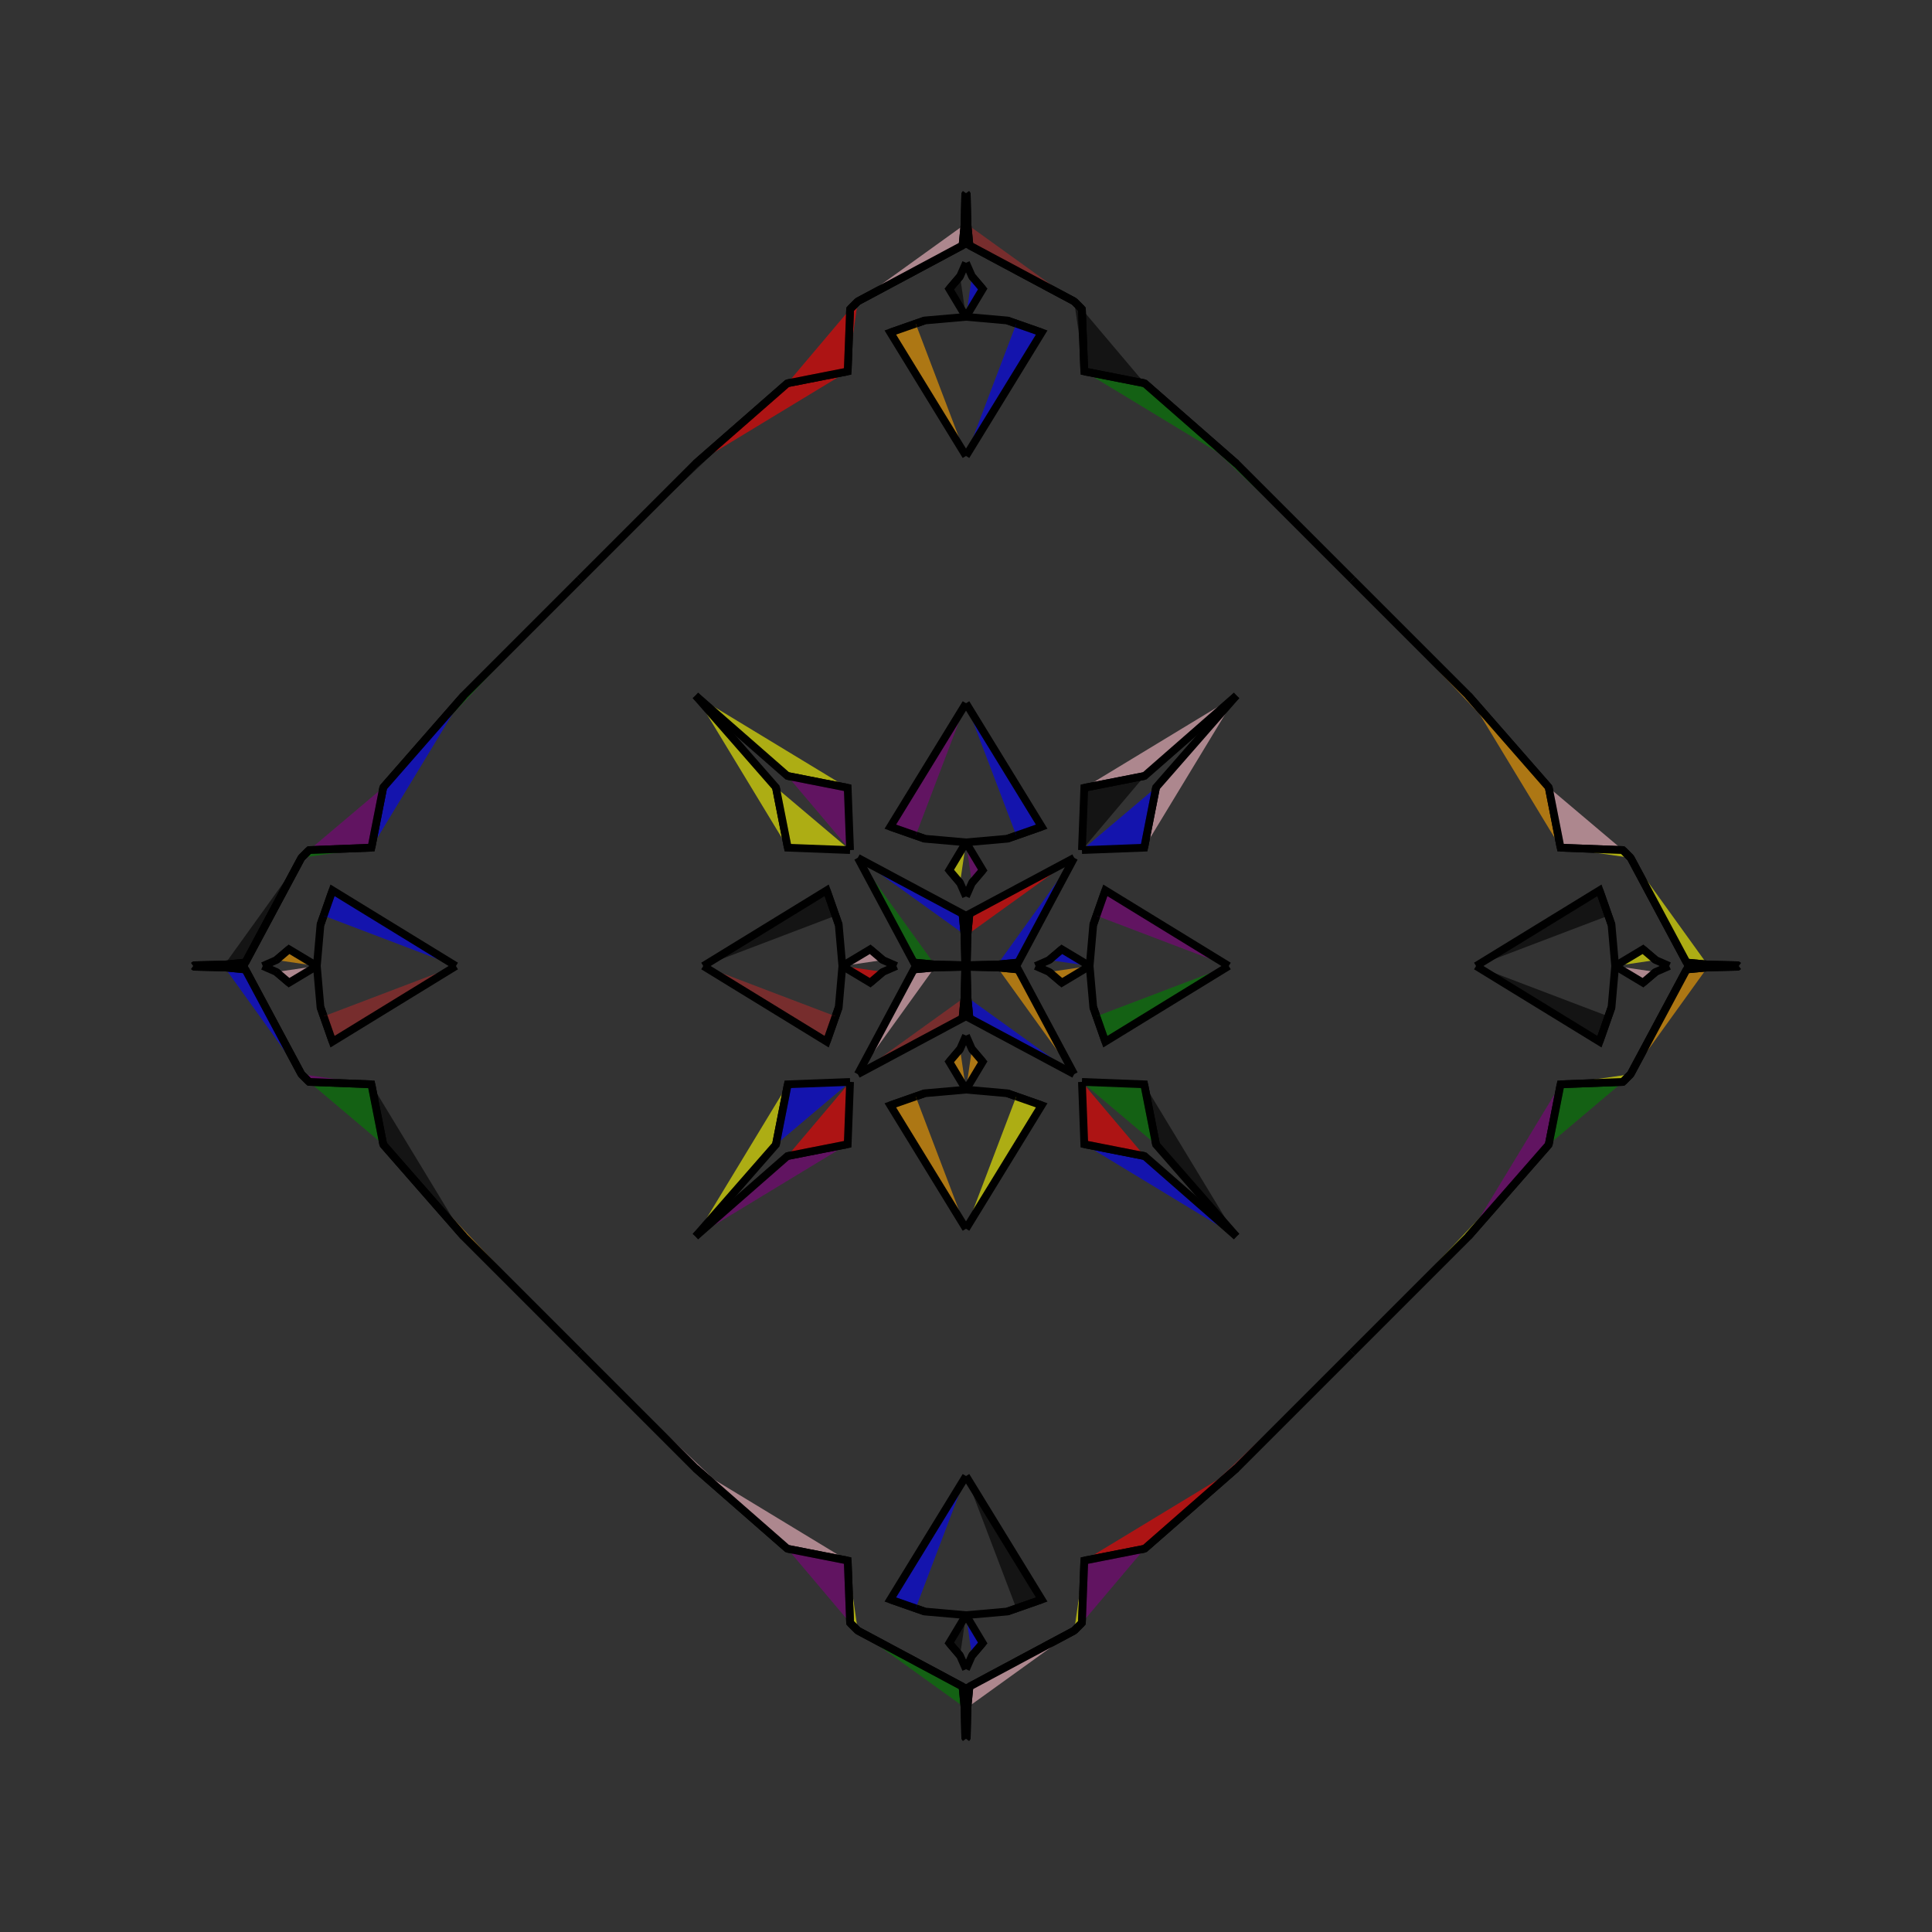 <?xml version="1.0" encoding="UTF-8"?>
<svg xmlns="http://www.w3.org/2000/svg" xmlns:xlink="http://www.w3.org/1999/xlink"
     width="250" height="250" viewBox="-125.0 -125.0 250 250">
<rect x="-125.0" y="-125.0" width="250" height="250" fill="#333333" stroke="none"/>
<defs>
</defs>
<path d="M9.0,-0.0 L10.76,-0.771 L12.396,-2.162" fill="brown" fill-opacity="0.6" stroke="black" stroke-width="1" />
<path d="M9.0,-0.0 L10.76,0.771 L12.396,2.162" fill="pink" fill-opacity="0.6" stroke="black" stroke-width="1" />
<path d="M10.76,-0.771 L12.396,-2.162 L16.0,-0.0" fill="blue" fill-opacity="0.6" stroke="black" stroke-width="1" />
<path d="M10.76,0.771 L12.396,2.162 L16.0,-0.0" fill="orange" fill-opacity="0.6" stroke="black" stroke-width="1" />
<path d="M16.0,-0.0 L16.47,-5.344 L16.878,-6.512" fill="orange" fill-opacity="0.6" stroke="black" stroke-width="1" />
<path d="M16.0,-0.0 L16.47,5.344 L16.878,6.512" fill="brown" fill-opacity="0.6" stroke="black" stroke-width="1" />
<path d="M16.47,-5.344 L16.878,-6.512 L18.028,-9.792" fill="red" fill-opacity="0.6" stroke="black" stroke-width="1" />
<path d="M16.47,5.344 L16.878,6.512 L18.028,9.792" fill="brown" fill-opacity="0.6" stroke="black" stroke-width="1" />
<path d="M16.878,-6.512 L18.028,-9.792 L34.0,-0.0" fill="purple" fill-opacity="0.6" stroke="black" stroke-width="1" />
<path d="M16.878,6.512 L18.028,9.792 L34.0,-0.0" fill="green" fill-opacity="0.6" stroke="black" stroke-width="1" />
<path d="M50.0,50.0 L35.0,65.0 L23.11,75.404" fill="brown" fill-opacity="0.6" stroke="black" stroke-width="1" />
<path d="M50.0,-50.0 L35.0,-65.0 L23.11,-75.404" fill="green" fill-opacity="0.6" stroke="black" stroke-width="1" />
<path d="M35.0,-35.0 L24.596,-23.11 L23.06,-15.309" fill="pink" fill-opacity="0.6" stroke="black" stroke-width="1" />
<path d="M35.0,35.0 L24.596,23.11 L23.06,15.309" fill="black" fill-opacity="0.6" stroke="black" stroke-width="1" />
<path d="M24.596,-23.11 L23.06,-15.309 L15.0,-15.0" fill="blue" fill-opacity="0.6" stroke="black" stroke-width="1" />
<path d="M24.596,23.11 L23.06,15.309 L15.0,15.0" fill="green" fill-opacity="0.6" stroke="black" stroke-width="1" />
<path d="M15.309,76.94 L15.0,85.0 L14.0,86.0" fill="yellow" fill-opacity="0.6" stroke="black" stroke-width="1" />
<path d="M15.309,-76.94 L15.0,-85.0 L14.0,-86.0" fill="black" fill-opacity="0.6" stroke="black" stroke-width="1" />
<path d="M15.0,85.0 L14.0,86.0 L0.448,93.252" fill="pink" fill-opacity="0.6" stroke="black" stroke-width="1" />
<path d="M15.0,-85.0 L14.0,-86.0 L0.448,-93.252" fill="purple" fill-opacity="0.6" stroke="black" stroke-width="1" />
<path d="M14.0,-14.0 L6.748,-0.448 L4.061,-0.19" fill="blue" fill-opacity="0.6" stroke="black" stroke-width="1" />
<path d="M14.0,14.0 L6.748,0.448 L4.061,0.19" fill="orange" fill-opacity="0.6" stroke="black" stroke-width="1" />
<path d="M6.748,-0.448 L4.061,-0.19 L0.136,-0.098" fill="purple" fill-opacity="0.6" stroke="black" stroke-width="1" />
<path d="M6.748,0.448 L4.061,0.19 L0.136,0.098" fill="yellow" fill-opacity="0.6" stroke="black" stroke-width="1" />
<path d="M4.061,-0.19 L0.136,-0.098 L0.0,-0.0" fill="red" fill-opacity="0.6" stroke="black" stroke-width="1" />
<path d="M4.061,0.19 L0.136,0.098 L0.0,-0.0" fill="red" fill-opacity="0.6" stroke="black" stroke-width="1" />
<path d="M-9.0,-0.0 L-10.76,-0.771 L-12.396,-2.162" fill="brown" fill-opacity="0.6" stroke="black" stroke-width="1" />
<path d="M-9.0,-0.0 L-10.76,0.771 L-12.396,2.162" fill="black" fill-opacity="0.6" stroke="black" stroke-width="1" />
<path d="M-10.76,-0.771 L-12.396,-2.162 L-16.0,-0.0" fill="pink" fill-opacity="0.6" stroke="black" stroke-width="1" />
<path d="M-10.76,0.771 L-12.396,2.162 L-16.0,-0.0" fill="red" fill-opacity="0.6" stroke="black" stroke-width="1" />
<path d="M-16.0,-0.0 L-16.47,-5.344 L-16.878,-6.512" fill="orange" fill-opacity="0.6" stroke="black" stroke-width="1" />
<path d="M-16.0,-0.0 L-16.47,5.344 L-16.878,6.512" fill="orange" fill-opacity="0.6" stroke="black" stroke-width="1" />
<path d="M-16.47,-5.344 L-16.878,-6.512 L-18.028,-9.792" fill="black" fill-opacity="0.6" stroke="black" stroke-width="1" />
<path d="M-16.47,5.344 L-16.878,6.512 L-18.028,9.792" fill="pink" fill-opacity="0.6" stroke="black" stroke-width="1" />
<path d="M-16.878,-6.512 L-18.028,-9.792 L-34.0,-0.0" fill="black" fill-opacity="0.6" stroke="black" stroke-width="1" />
<path d="M-16.878,6.512 L-18.028,9.792 L-34.0,-0.0" fill="brown" fill-opacity="0.6" stroke="black" stroke-width="1" />
<path d="M-50.0,50.0 L-35.0,65.0 L-23.11,75.404" fill="pink" fill-opacity="0.6" stroke="black" stroke-width="1" />
<path d="M-50.0,-50.0 L-35.0,-65.0 L-23.11,-75.404" fill="black" fill-opacity="0.6" stroke="black" stroke-width="1" />
<path d="M-35.0,-35.0 L-24.596,-23.11 L-23.06,-15.309" fill="yellow" fill-opacity="0.6" stroke="black" stroke-width="1" />
<path d="M-35.0,35.0 L-24.596,23.11 L-23.06,15.309" fill="yellow" fill-opacity="0.6" stroke="black" stroke-width="1" />
<path d="M-24.596,-23.11 L-23.06,-15.309 L-15.0,-15.0" fill="yellow" fill-opacity="0.6" stroke="black" stroke-width="1" />
<path d="M-24.596,23.11 L-23.06,15.309 L-15.0,15.0" fill="blue" fill-opacity="0.6" stroke="black" stroke-width="1" />
<path d="M-15.309,76.94 L-15.0,85.0 L-14.0,86.0" fill="yellow" fill-opacity="0.6" stroke="black" stroke-width="1" />
<path d="M-15.309,-76.94 L-15.0,-85.0 L-14.0,-86.0" fill="red" fill-opacity="0.6" stroke="black" stroke-width="1" />
<path d="M-15.0,85.0 L-14.0,86.0 L-0.448,93.252" fill="orange" fill-opacity="0.6" stroke="black" stroke-width="1" />
<path d="M-15.0,-85.0 L-14.0,-86.0 L-0.448,-93.252" fill="orange" fill-opacity="0.6" stroke="black" stroke-width="1" />
<path d="M-14.0,-14.0 L-6.748,-0.448 L-4.061,-0.19" fill="green" fill-opacity="0.6" stroke="black" stroke-width="1" />
<path d="M-14.0,14.0 L-6.748,0.448 L-4.061,0.19" fill="pink" fill-opacity="0.6" stroke="black" stroke-width="1" />
<path d="M-6.748,-0.448 L-4.061,-0.19 L-0.136,-0.098" fill="red" fill-opacity="0.6" stroke="black" stroke-width="1" />
<path d="M-6.748,0.448 L-4.061,0.19 L-0.136,0.098" fill="orange" fill-opacity="0.6" stroke="black" stroke-width="1" />
<path d="M-4.061,-0.19 L-0.136,-0.098 L0.0,-0.0" fill="black" fill-opacity="0.6" stroke="black" stroke-width="1" />
<path d="M-4.061,0.19 L-0.136,0.098 L0.0,-0.0" fill="yellow" fill-opacity="0.6" stroke="black" stroke-width="1" />
<path d="M91.0,-0.0 L89.24,0.771 L87.604,2.162" fill="pink" fill-opacity="0.6" stroke="black" stroke-width="1" />
<path d="M91.0,-0.0 L89.24,-0.771 L87.604,-2.162" fill="blue" fill-opacity="0.6" stroke="black" stroke-width="1" />
<path d="M89.24,0.771 L87.604,2.162 L84.0,-0.0" fill="pink" fill-opacity="0.6" stroke="black" stroke-width="1" />
<path d="M89.24,-0.771 L87.604,-2.162 L84.0,-0.0" fill="yellow" fill-opacity="0.6" stroke="black" stroke-width="1" />
<path d="M84.0,-0.0 L83.53,5.344 L83.122,6.512" fill="brown" fill-opacity="0.6" stroke="black" stroke-width="1" />
<path d="M84.0,-0.0 L83.53,-5.344 L83.122,-6.512" fill="pink" fill-opacity="0.6" stroke="black" stroke-width="1" />
<path d="M83.53,5.344 L83.122,6.512 L81.972,9.792" fill="black" fill-opacity="0.6" stroke="black" stroke-width="1" />
<path d="M83.53,-5.344 L83.122,-6.512 L81.972,-9.792" fill="red" fill-opacity="0.6" stroke="black" stroke-width="1" />
<path d="M83.122,6.512 L81.972,9.792 L66.0,-0.0" fill="black" fill-opacity="0.6" stroke="black" stroke-width="1" />
<path d="M83.122,-6.512 L81.972,-9.792 L66.0,-0.0" fill="black" fill-opacity="0.6" stroke="black" stroke-width="1" />
<path d="M50.0,50.0 L65.0,35.0 L75.404,23.11" fill="yellow" fill-opacity="0.6" stroke="black" stroke-width="1" />
<path d="M50.0,-50.0 L65.0,-35.0 L75.404,-23.11" fill="orange" fill-opacity="0.6" stroke="black" stroke-width="1" />
<path d="M65.0,35.0 L75.404,23.11 L76.94,15.309" fill="purple" fill-opacity="0.6" stroke="black" stroke-width="1" />
<path d="M65.0,-35.0 L75.404,-23.11 L76.94,-15.309" fill="orange" fill-opacity="0.6" stroke="black" stroke-width="1" />
<path d="M75.404,23.11 L76.94,15.309 L85.0,15.0" fill="green" fill-opacity="0.6" stroke="black" stroke-width="1" />
<path d="M75.404,-23.11 L76.94,-15.309 L85.0,-15.0" fill="pink" fill-opacity="0.6" stroke="black" stroke-width="1" />
<path d="M76.94,15.309 L85.0,15.0 L86.0,14.0" fill="yellow" fill-opacity="0.6" stroke="black" stroke-width="1" />
<path d="M76.94,-15.309 L85.0,-15.0 L86.0,-14.0" fill="yellow" fill-opacity="0.6" stroke="black" stroke-width="1" />
<path d="M85.0,15.0 L86.0,14.0 L93.252,0.448" fill="green" fill-opacity="0.6" stroke="black" stroke-width="1" />
<path d="M85.0,-15.0 L86.0,-14.0 L93.252,-0.448" fill="brown" fill-opacity="0.6" stroke="black" stroke-width="1" />
<path d="M86.0,14.0 L93.252,0.448 L95.939,0.19" fill="orange" fill-opacity="0.6" stroke="black" stroke-width="1" />
<path d="M86.0,-14.0 L93.252,-0.448 L95.939,-0.19" fill="yellow" fill-opacity="0.6" stroke="black" stroke-width="1" />
<path d="M93.252,0.448 L95.939,0.19 L99.864,0.098" fill="pink" fill-opacity="0.6" stroke="black" stroke-width="1" />
<path d="M93.252,-0.448 L95.939,-0.19 L99.864,-0.098" fill="blue" fill-opacity="0.6" stroke="black" stroke-width="1" />
<path d="M95.939,0.19 L99.864,0.098 L100.0,-0.0" fill="orange" fill-opacity="0.6" stroke="black" stroke-width="1" />
<path d="M95.939,-0.19 L99.864,-0.098 L100.0,-0.0" fill="brown" fill-opacity="0.6" stroke="black" stroke-width="1" />
<path d="M0.0,-9.0 L0.771,-10.76 L2.162,-12.396" fill="pink" fill-opacity="0.6" stroke="black" stroke-width="1" />
<path d="M0.0,9.0 L0.771,10.76 L2.162,12.396" fill="brown" fill-opacity="0.6" stroke="black" stroke-width="1" />
<path d="M0.0,91.0 L0.771,89.24 L2.162,87.604" fill="blue" fill-opacity="0.6" stroke="black" stroke-width="1" />
<path d="M0.0,-91.0 L0.771,-89.24 L2.162,-87.604" fill="purple" fill-opacity="0.6" stroke="black" stroke-width="1" />
<path d="M0.771,-10.76 L2.162,-12.396 L0.0,-16.0" fill="purple" fill-opacity="0.6" stroke="black" stroke-width="1" />
<path d="M0.771,10.76 L2.162,12.396 L0.0,16.0" fill="orange" fill-opacity="0.6" stroke="black" stroke-width="1" />
<path d="M0.771,89.24 L2.162,87.604 L0.0,84.0" fill="blue" fill-opacity="0.6" stroke="black" stroke-width="1" />
<path d="M0.771,-89.24 L2.162,-87.604 L0.0,-84.0" fill="blue" fill-opacity="0.6" stroke="black" stroke-width="1" />
<path d="M0.0,-16.0 L5.344,-16.47 L6.512,-16.878" fill="orange" fill-opacity="0.6" stroke="black" stroke-width="1" />
<path d="M0.0,16.0 L5.344,16.47 L6.512,16.878" fill="pink" fill-opacity="0.6" stroke="black" stroke-width="1" />
<path d="M0.0,84.0 L5.344,83.53 L6.512,83.122" fill="brown" fill-opacity="0.6" stroke="black" stroke-width="1" />
<path d="M0.0,-84.0 L5.344,-83.53 L6.512,-83.122" fill="blue" fill-opacity="0.6" stroke="black" stroke-width="1" />
<path d="M5.344,-16.47 L6.512,-16.878 L9.792,-18.028" fill="green" fill-opacity="0.6" stroke="black" stroke-width="1" />
<path d="M5.344,16.47 L6.512,16.878 L9.792,18.028" fill="black" fill-opacity="0.6" stroke="black" stroke-width="1" />
<path d="M5.344,83.53 L6.512,83.122 L9.792,81.972" fill="blue" fill-opacity="0.6" stroke="black" stroke-width="1" />
<path d="M5.344,-83.53 L6.512,-83.122 L9.792,-81.972" fill="yellow" fill-opacity="0.6" stroke="black" stroke-width="1" />
<path d="M6.512,-16.878 L9.792,-18.028 L0.0,-34.0" fill="blue" fill-opacity="0.6" stroke="black" stroke-width="1" />
<path d="M6.512,16.878 L9.792,18.028 L0.0,34.0" fill="yellow" fill-opacity="0.6" stroke="black" stroke-width="1" />
<path d="M6.512,83.122 L9.792,81.972 L0.0,66.0" fill="black" fill-opacity="0.6" stroke="black" stroke-width="1" />
<path d="M6.512,-83.122 L9.792,-81.972 L0.0,-66.0" fill="blue" fill-opacity="0.6" stroke="black" stroke-width="1" />
<path d="M35.0,-35.0 L23.11,-24.596 L15.309,-23.06" fill="pink" fill-opacity="0.6" stroke="black" stroke-width="1" />
<path d="M35.0,35.0 L23.11,24.596 L15.309,23.06" fill="blue" fill-opacity="0.6" stroke="black" stroke-width="1" />
<path d="M35.0,65.0 L23.11,75.404 L15.309,76.94" fill="red" fill-opacity="0.6" stroke="black" stroke-width="1" />
<path d="M35.0,-65.0 L23.11,-75.404 L15.309,-76.94" fill="green" fill-opacity="0.6" stroke="black" stroke-width="1" />
<path d="M23.11,-24.596 L15.309,-23.06 L15.0,-15.0" fill="black" fill-opacity="0.6" stroke="black" stroke-width="1" />
<path d="M23.11,24.596 L15.309,23.06 L15.0,15.0" fill="red" fill-opacity="0.6" stroke="black" stroke-width="1" />
<path d="M23.11,75.404 L15.309,76.94 L15.0,85.0" fill="purple" fill-opacity="0.6" stroke="black" stroke-width="1" />
<path d="M23.11,-75.404 L15.309,-76.94 L15.0,-85.0" fill="black" fill-opacity="0.6" stroke="black" stroke-width="1" />
<path d="M14.0,-14.0 L0.448,-6.748 L0.19,-4.061" fill="red" fill-opacity="0.6" stroke="black" stroke-width="1" />
<path d="M14.0,14.0 L0.448,6.748 L0.19,4.061" fill="blue" fill-opacity="0.6" stroke="black" stroke-width="1" />
<path d="M14.0,86.0 L0.448,93.252 L0.19,95.939" fill="pink" fill-opacity="0.6" stroke="black" stroke-width="1" />
<path d="M14.0,-86.0 L0.448,-93.252 L0.19,-95.939" fill="brown" fill-opacity="0.6" stroke="black" stroke-width="1" />
<path d="M0.448,-6.748 L0.19,-4.061 L0.098,-0.136" fill="orange" fill-opacity="0.6" stroke="black" stroke-width="1" />
<path d="M0.448,6.748 L0.19,4.061 L0.098,0.136" fill="green" fill-opacity="0.6" stroke="black" stroke-width="1" />
<path d="M0.448,93.252 L0.19,95.939 L0.098,99.864" fill="green" fill-opacity="0.6" stroke="black" stroke-width="1" />
<path d="M0.448,-93.252 L0.19,-95.939 L0.098,-99.864" fill="green" fill-opacity="0.6" stroke="black" stroke-width="1" />
<path d="M0.19,-4.061 L0.098,-0.136 L0.0,-0.0" fill="blue" fill-opacity="0.6" stroke="black" stroke-width="1" />
<path d="M0.19,4.061 L0.098,0.136 L0.0,-0.0" fill="yellow" fill-opacity="0.6" stroke="black" stroke-width="1" />
<path d="M0.19,95.939 L0.098,99.864 L0.0,100.0" fill="blue" fill-opacity="0.6" stroke="black" stroke-width="1" />
<path d="M0.19,-95.939 L0.098,-99.864 L0.0,-100.0" fill="red" fill-opacity="0.6" stroke="black" stroke-width="1" />
<path d="M0.0,91.0 L-0.771,89.24 L-2.162,87.604" fill="orange" fill-opacity="0.6" stroke="black" stroke-width="1" />
<path d="M0.0,-9.0 L-0.771,-10.76 L-2.162,-12.396" fill="black" fill-opacity="0.6" stroke="black" stroke-width="1" />
<path d="M0.0,9.0 L-0.771,10.76 L-2.162,12.396" fill="pink" fill-opacity="0.6" stroke="black" stroke-width="1" />
<path d="M0.0,-91.0 L-0.771,-89.24 L-2.162,-87.604" fill="orange" fill-opacity="0.6" stroke="black" stroke-width="1" />
<path d="M-0.771,89.24 L-2.162,87.604 L0.0,84.0" fill="black" fill-opacity="0.6" stroke="black" stroke-width="1" />
<path d="M-0.771,-10.76 L-2.162,-12.396 L0.0,-16.0" fill="yellow" fill-opacity="0.6" stroke="black" stroke-width="1" />
<path d="M-0.771,10.76 L-2.162,12.396 L0.0,16.0" fill="orange" fill-opacity="0.6" stroke="black" stroke-width="1" />
<path d="M-0.771,-89.24 L-2.162,-87.604 L0.0,-84.0" fill="black" fill-opacity="0.6" stroke="black" stroke-width="1" />
<path d="M0.0,84.0 L-5.344,83.53 L-6.512,83.122" fill="orange" fill-opacity="0.6" stroke="black" stroke-width="1" />
<path d="M0.0,-16.0 L-5.344,-16.47 L-6.512,-16.878" fill="green" fill-opacity="0.6" stroke="black" stroke-width="1" />
<path d="M0.0,16.0 L-5.344,16.47 L-6.512,16.878" fill="brown" fill-opacity="0.6" stroke="black" stroke-width="1" />
<path d="M0.0,-84.0 L-5.344,-83.53 L-6.512,-83.122" fill="brown" fill-opacity="0.6" stroke="black" stroke-width="1" />
<path d="M-5.344,83.53 L-6.512,83.122 L-9.792,81.972" fill="purple" fill-opacity="0.6" stroke="black" stroke-width="1" />
<path d="M-5.344,-16.47 L-6.512,-16.878 L-9.792,-18.028" fill="purple" fill-opacity="0.6" stroke="black" stroke-width="1" />
<path d="M-5.344,16.47 L-6.512,16.878 L-9.792,18.028" fill="purple" fill-opacity="0.6" stroke="black" stroke-width="1" />
<path d="M-5.344,-83.53 L-6.512,-83.122 L-9.792,-81.972" fill="red" fill-opacity="0.6" stroke="black" stroke-width="1" />
<path d="M-6.512,83.122 L-9.792,81.972 L0.0,66.0" fill="blue" fill-opacity="0.6" stroke="black" stroke-width="1" />
<path d="M-6.512,-16.878 L-9.792,-18.028 L0.0,-34.0" fill="purple" fill-opacity="0.6" stroke="black" stroke-width="1" />
<path d="M-6.512,16.878 L-9.792,18.028 L0.0,34.0" fill="orange" fill-opacity="0.6" stroke="black" stroke-width="1" />
<path d="M-6.512,-83.122 L-9.792,-81.972 L0.0,-66.0" fill="orange" fill-opacity="0.6" stroke="black" stroke-width="1" />
<path d="M-35.0,65.0 L-23.11,75.404 L-15.309,76.94" fill="pink" fill-opacity="0.6" stroke="black" stroke-width="1" />
<path d="M-35.0,-35.0 L-23.11,-24.596 L-15.309,-23.06" fill="yellow" fill-opacity="0.6" stroke="black" stroke-width="1" />
<path d="M-35.0,35.0 L-23.11,24.596 L-15.309,23.06" fill="purple" fill-opacity="0.6" stroke="black" stroke-width="1" />
<path d="M-35.0,-65.0 L-23.11,-75.404 L-15.309,-76.94" fill="red" fill-opacity="0.6" stroke="black" stroke-width="1" />
<path d="M-23.11,75.404 L-15.309,76.94 L-15.0,85.0" fill="purple" fill-opacity="0.6" stroke="black" stroke-width="1" />
<path d="M-23.11,-24.596 L-15.309,-23.06 L-15.0,-15.0" fill="purple" fill-opacity="0.6" stroke="black" stroke-width="1" />
<path d="M-23.11,24.596 L-15.309,23.06 L-15.0,15.0" fill="red" fill-opacity="0.6" stroke="black" stroke-width="1" />
<path d="M-23.11,-75.404 L-15.309,-76.94 L-15.0,-85.0" fill="red" fill-opacity="0.6" stroke="black" stroke-width="1" />
<path d="M-14.0,86.0 L-0.448,93.252 L-0.19,95.939" fill="green" fill-opacity="0.6" stroke="black" stroke-width="1" />
<path d="M-14.0,-14.0 L-0.448,-6.748 L-0.19,-4.061" fill="blue" fill-opacity="0.6" stroke="black" stroke-width="1" />
<path d="M-14.0,14.0 L-0.448,6.748 L-0.19,4.061" fill="brown" fill-opacity="0.6" stroke="black" stroke-width="1" />
<path d="M-14.0,-86.0 L-0.448,-93.252 L-0.19,-95.939" fill="pink" fill-opacity="0.6" stroke="black" stroke-width="1" />
<path d="M-0.448,93.252 L-0.19,95.939 L-0.098,99.864" fill="yellow" fill-opacity="0.6" stroke="black" stroke-width="1" />
<path d="M-0.448,-6.748 L-0.19,-4.061 L-0.098,-0.136" fill="orange" fill-opacity="0.6" stroke="black" stroke-width="1" />
<path d="M-0.448,6.748 L-0.19,4.061 L-0.098,0.136" fill="green" fill-opacity="0.6" stroke="black" stroke-width="1" />
<path d="M-0.448,-93.252 L-0.19,-95.939 L-0.098,-99.864" fill="brown" fill-opacity="0.6" stroke="black" stroke-width="1" />
<path d="M-0.19,95.939 L-0.098,99.864 L0.0,100.0" fill="pink" fill-opacity="0.6" stroke="black" stroke-width="1" />
<path d="M-0.19,-4.061 L-0.098,-0.136 L0.0,-0.0" fill="brown" fill-opacity="0.6" stroke="black" stroke-width="1" />
<path d="M-0.19,4.061 L-0.098,0.136 L0.0,-0.0" fill="brown" fill-opacity="0.6" stroke="black" stroke-width="1" />
<path d="M-0.19,-95.939 L-0.098,-99.864 L0.0,-100.0" fill="blue" fill-opacity="0.6" stroke="black" stroke-width="1" />
<path d="M-91.0,-0.0 L-89.24,-0.771 L-87.604,-2.162" fill="purple" fill-opacity="0.6" stroke="black" stroke-width="1" />
<path d="M-91.0,-0.0 L-89.24,0.771 L-87.604,2.162" fill="blue" fill-opacity="0.6" stroke="black" stroke-width="1" />
<path d="M-89.24,-0.771 L-87.604,-2.162 L-84.0,-0.0" fill="orange" fill-opacity="0.6" stroke="black" stroke-width="1" />
<path d="M-89.24,0.771 L-87.604,2.162 L-84.0,-0.0" fill="pink" fill-opacity="0.6" stroke="black" stroke-width="1" />
<path d="M-84.0,-0.0 L-83.53,-5.344 L-83.122,-6.512" fill="orange" fill-opacity="0.6" stroke="black" stroke-width="1" />
<path d="M-84.0,-0.0 L-83.53,5.344 L-83.122,6.512" fill="black" fill-opacity="0.6" stroke="black" stroke-width="1" />
<path d="M-83.53,-5.344 L-83.122,-6.512 L-81.972,-9.792" fill="black" fill-opacity="0.6" stroke="black" stroke-width="1" />
<path d="M-83.53,5.344 L-83.122,6.512 L-81.972,9.792" fill="orange" fill-opacity="0.6" stroke="black" stroke-width="1" />
<path d="M-83.122,-6.512 L-81.972,-9.792 L-66.0,-0.0" fill="blue" fill-opacity="0.6" stroke="black" stroke-width="1" />
<path d="M-83.122,6.512 L-81.972,9.792 L-66.0,-0.0" fill="brown" fill-opacity="0.6" stroke="black" stroke-width="1" />
<path d="M-50.0,-50.0 L-65.0,-35.0 L-75.404,-23.11" fill="green" fill-opacity="0.6" stroke="black" stroke-width="1" />
<path d="M-50.0,50.0 L-65.0,35.0 L-75.404,23.11" fill="orange" fill-opacity="0.6" stroke="black" stroke-width="1" />
<path d="M-65.0,-35.0 L-75.404,-23.11 L-76.94,-15.309" fill="blue" fill-opacity="0.6" stroke="black" stroke-width="1" />
<path d="M-65.0,35.0 L-75.404,23.11 L-76.94,15.309" fill="black" fill-opacity="0.6" stroke="black" stroke-width="1" />
<path d="M-75.404,-23.11 L-76.94,-15.309 L-85.0,-15.0" fill="purple" fill-opacity="0.6" stroke="black" stroke-width="1" />
<path d="M-75.404,23.11 L-76.94,15.309 L-85.0,15.0" fill="green" fill-opacity="0.6" stroke="black" stroke-width="1" />
<path d="M-76.94,-15.309 L-85.0,-15.0 L-86.0,-14.0" fill="green" fill-opacity="0.6" stroke="black" stroke-width="1" />
<path d="M-76.94,15.309 L-85.0,15.0 L-86.0,14.0" fill="purple" fill-opacity="0.6" stroke="black" stroke-width="1" />
<path d="M-85.0,-15.0 L-86.0,-14.0 L-93.252,-0.448" fill="black" fill-opacity="0.6" stroke="black" stroke-width="1" />
<path d="M-85.0,15.0 L-86.0,14.0 L-93.252,0.448" fill="green" fill-opacity="0.6" stroke="black" stroke-width="1" />
<path d="M-86.0,-14.0 L-93.252,-0.448 L-95.939,-0.19" fill="black" fill-opacity="0.6" stroke="black" stroke-width="1" />
<path d="M-86.0,14.0 L-93.252,0.448 L-95.939,0.19" fill="blue" fill-opacity="0.6" stroke="black" stroke-width="1" />
<path d="M-93.252,-0.448 L-95.939,-0.19 L-99.864,-0.098" fill="blue" fill-opacity="0.6" stroke="black" stroke-width="1" />
<path d="M-93.252,0.448 L-95.939,0.19 L-99.864,0.098" fill="black" fill-opacity="0.6" stroke="black" stroke-width="1" />
<path d="M-95.939,-0.19 L-99.864,-0.098 L-100.0,-0.0" fill="pink" fill-opacity="0.6" stroke="black" stroke-width="1" />
<path d="M-95.939,0.19 L-99.864,0.098 L-100.0,-0.0" fill="orange" fill-opacity="0.6" stroke="black" stroke-width="1" />
</svg>
